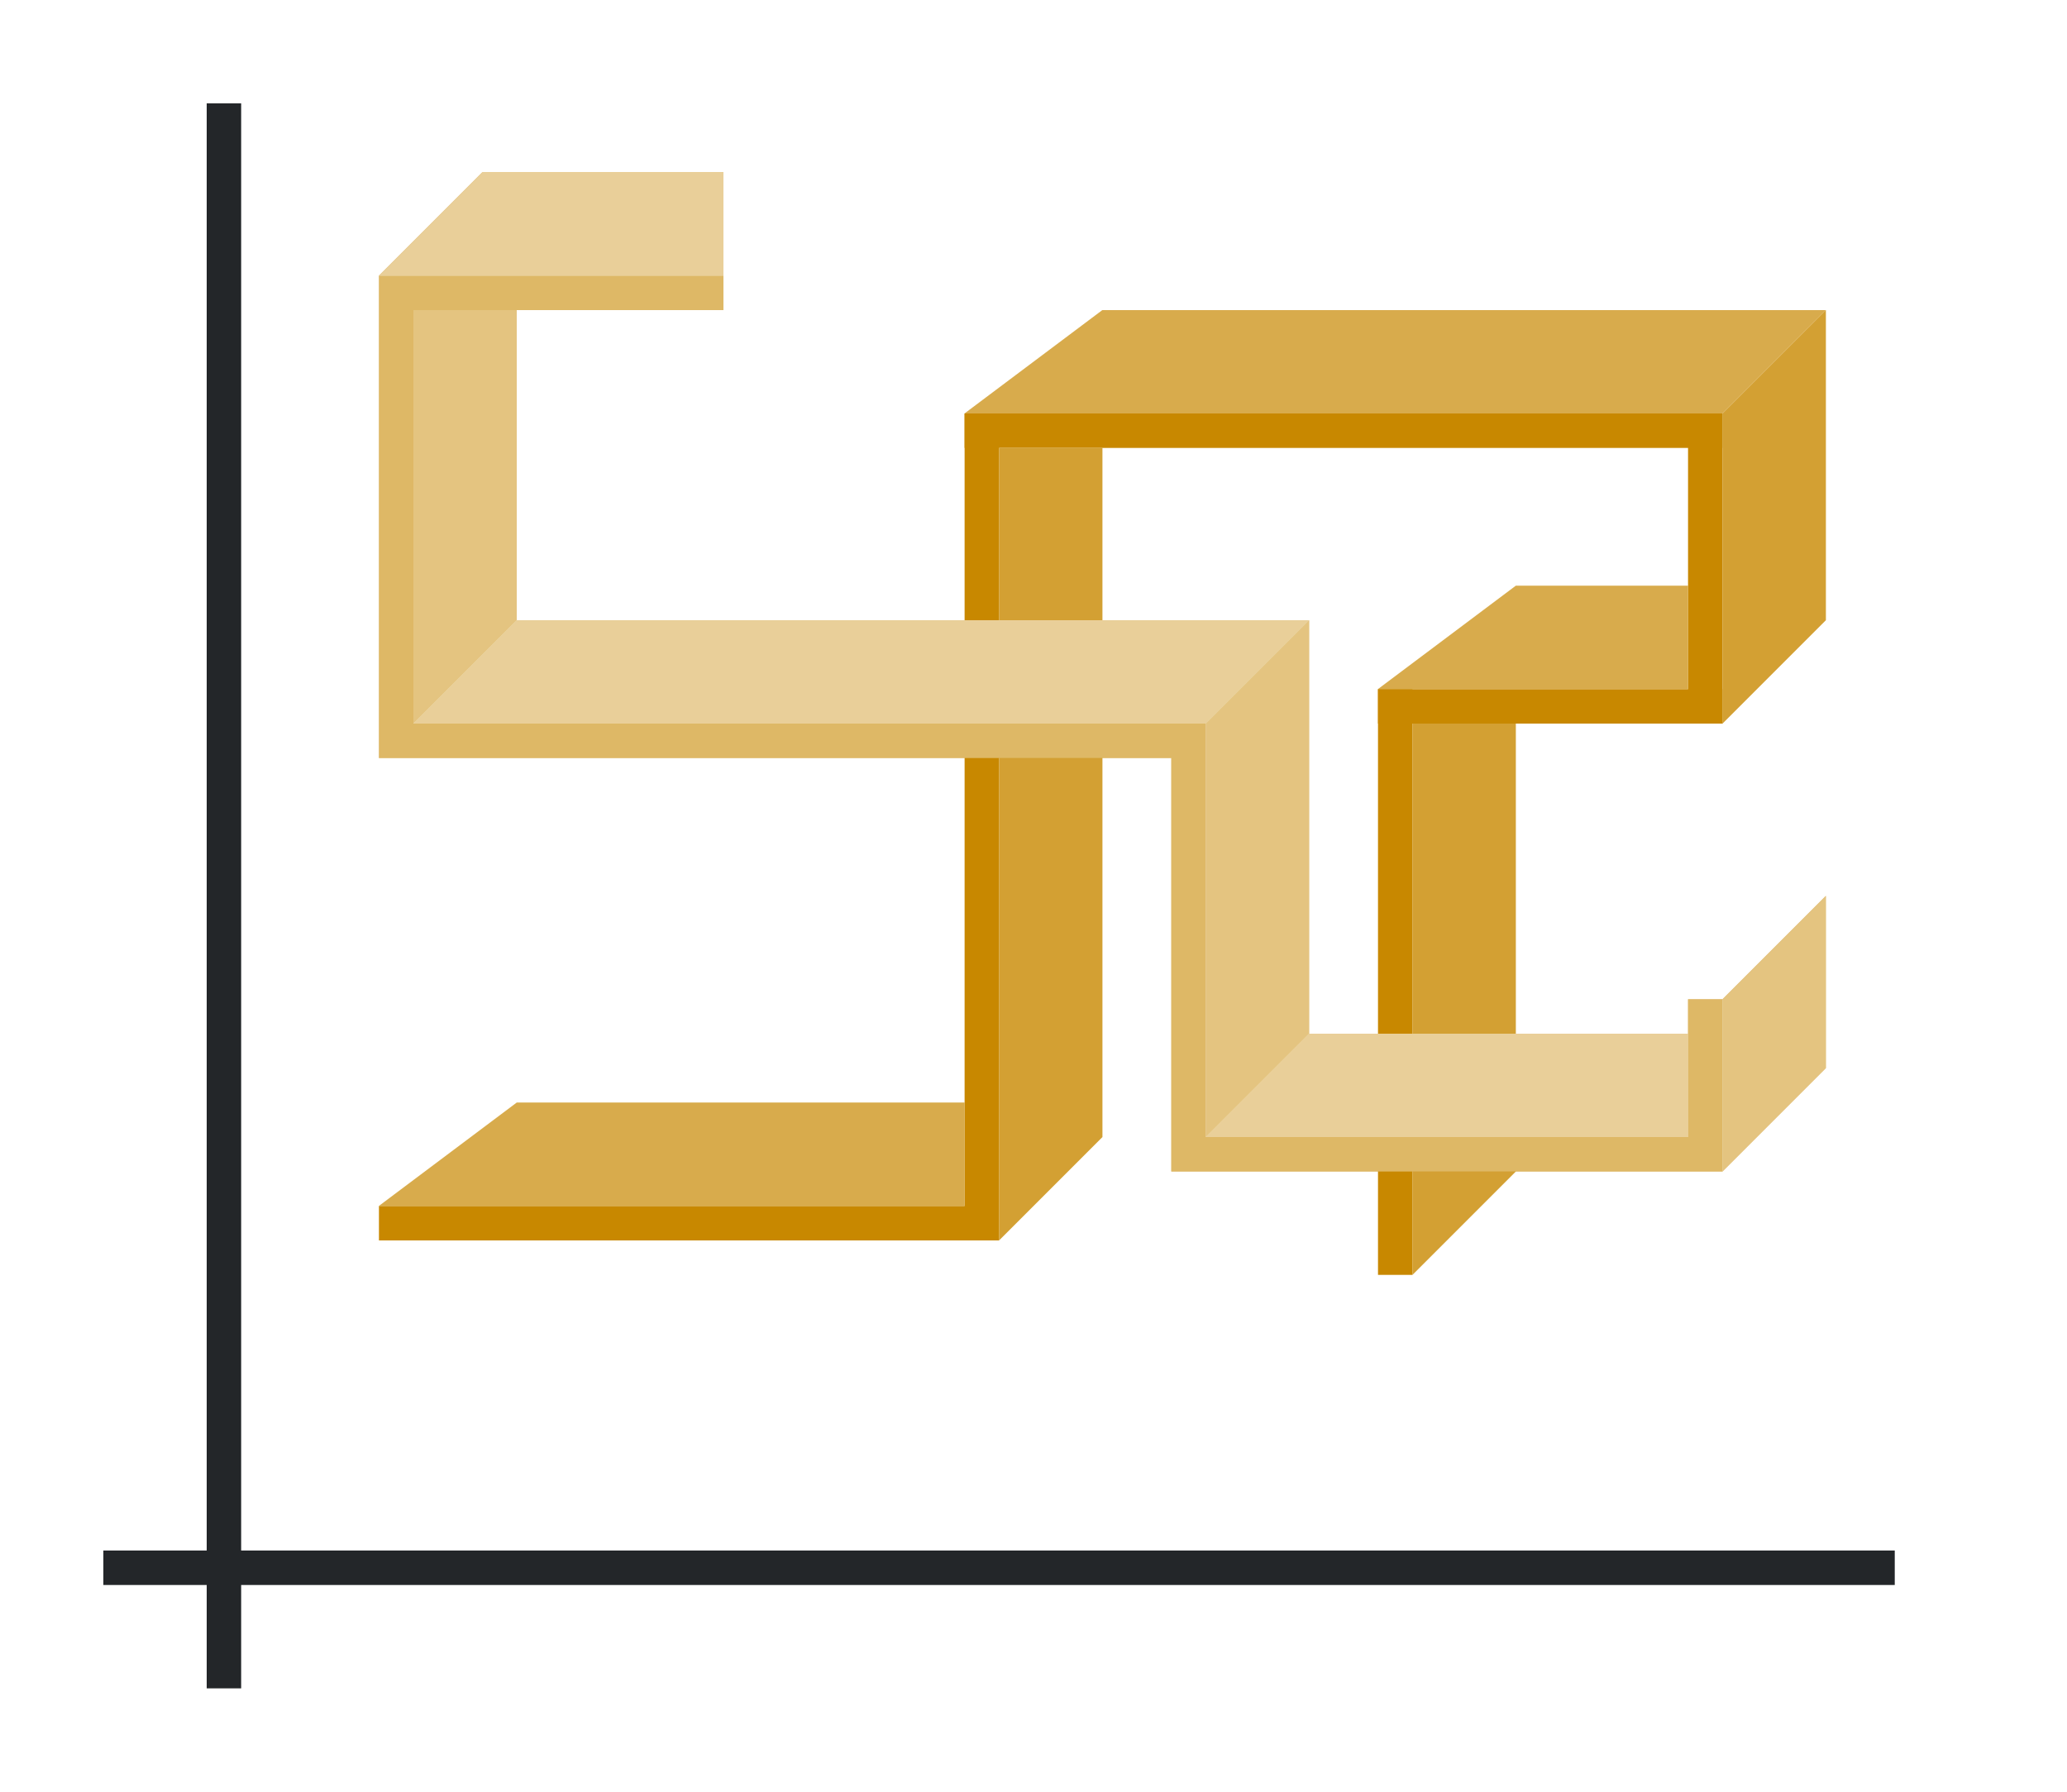 <svg height="52" width="60" xmlns="http://www.w3.org/2000/svg"><path d="M0 0h60v52H0z" fill="#fff"/><path d="M3 45h52v1H3z" fill="#232629"/><path d="M6 3h1v46H6z" fill="#232629"/><g fill="#77216f" style="fill:#C88800"><path d="M11 1035.362h17v1H11zM28 1012.362h1v24h-1z" style="fill:#C88800" transform="translate(0 -1000.362)"/><path d="M28 1012.362h22v1H28z" style="fill:#C88800" transform="translate(0 -1000.362)"/><path d="M49 1012.362h1v9h-1z" style="fill:#C88800" transform="translate(0 -1000.362)"/><path d="M40 1020.362h10v1H40z" style="fill:#C88800" transform="translate(0 -1000.362)"/><path d="M40 1020.362h1v17h-1z" style="fill:#C88800" transform="translate(0 -1000.362)"/></g><path d="M28 35H11l4-3h13z" fill="#987197" style="fill-rule:evenodd;fill:#C88800"/><path d="M35 21v12l3-3V18z" fill="#fe865c" style="fill-rule:evenodd;fill:#C88800"/><path d="M29 13v23l3-3V13z" fill="#945c93" style="fill-rule:evenodd;fill:#C88800"/><path d="M29 13v23l3-3V13z" fill="#945c93" style="fill-rule:evenodd;fill:#fff;opacity:.2"/><path d="M35 21H12l3-3h23zM50 29v5l3-3v-5z" fill="#fe865c" style="fill-rule:evenodd;fill:#C88800"/><path d="M12 9v12l3-3V9zM14 5l-3 3h10V5z" fill="#fe865c" style="fill-rule:evenodd;fill:#C88800"/><path d="M50 12H28l4-3h21zM49 20h-9l4-3h5z" fill="#987197" style="fill-rule:evenodd;fill:#C88800"/><g fill="#945c93" style="fill-rule:evenodd;fill:#C88800"><path d="M50 12v9l3-3V9zM41 21v16l3-3V21z" style="fill:#C88800"/></g><g fill="#945c93" style="fill-rule:evenodd;fill:#fff;opacity:.2"><path d="M50 12v9l3-3V9zM41 21v16l3-3V21z" style="fill:#fff"/></g><path style="fill:#C88800" d="M11 8v14h23v12h16v-5h-1v4H35V21H12V9h9V8H11z"/><path d="M49 33H35l3-3h11z" fill="#fe865c" fill-rule="evenodd" style="fill:#C88800"/><path d="M28 35H11l4-3h13zM50 12H28l4-3h21zM49 20h-9l4-3h5z" fill="#987197" style="fill-rule:evenodd;fill:#fff;opacity:.3"/><path style="fill:#fff;opacity:.4" d="M11 8v14h23v12h16v-5h-1v4H35V21H12V9h9V8H11z"/><path d="M35 21H12l3-3h23zM14 5l-3 3h10V5z" fill="#fe865c" style="fill-rule:evenodd;fill:#fff;opacity:.6"/><path d="M49 33H35l3-3h11z" fill="#fe865c" fill-rule="evenodd" style="fill:#fff;opacity:.6"/><path d="M35 21v12l3-3V18zM50 29v5l3-3v-5zM12 9v12l3-3V9z" fill="#fe865c" style="fill-rule:evenodd;fill:#fff;opacity:.5"/></svg>